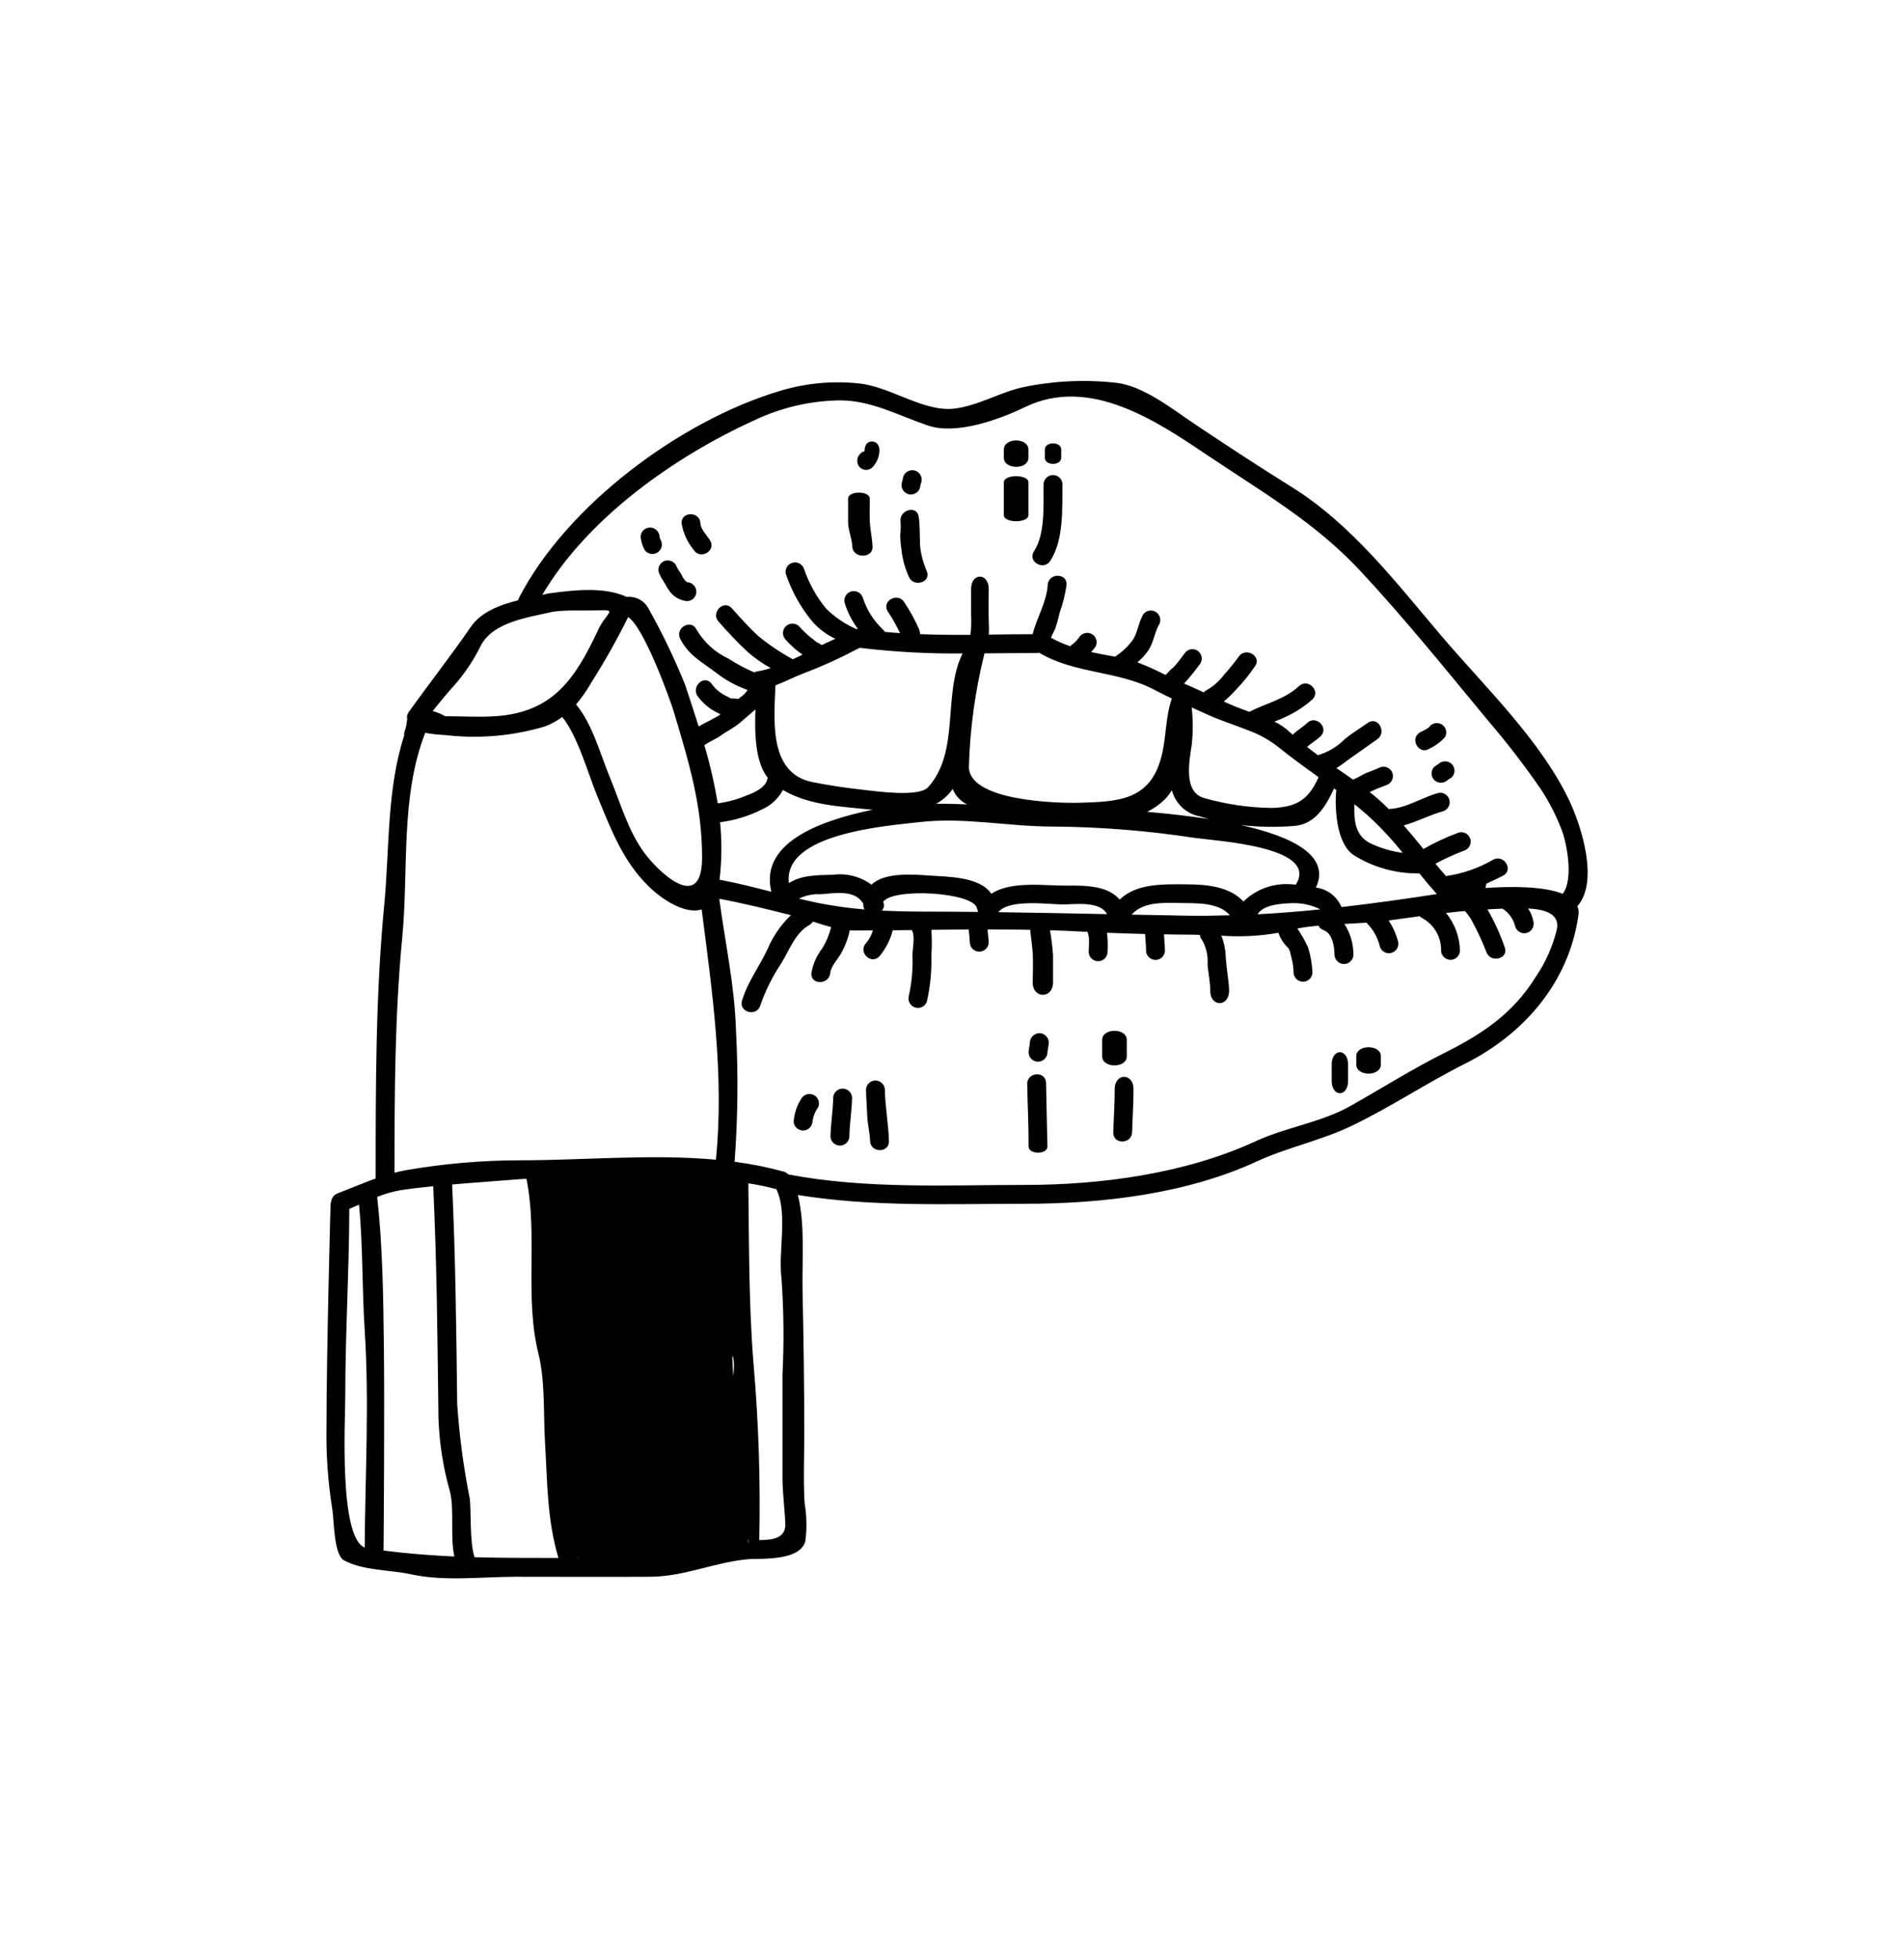 <svg width="70" height="72" viewBox="0 0 70 72" fill="none" xmlns="http://www.w3.org/2000/svg">
<g id="Group 292">
<mask id="mask0_666_3921" style="mask-type:alpha" maskUnits="userSpaceOnUse" x="0" y="0" width="70" height="72">
<ellipse id="Ellipse 62" cx="35" cy="36" rx="35" ry="36" fill="#8951FF"/>
</mask>
<g mask="url(#mask0_666_3921)">
<g id="Group">
<path id="Vector" d="M40.031 34.424C40.019 34.406 40.004 34.339 40.016 34.357C40.001 34.32 39.991 34.281 39.986 34.241C39.865 34.235 39.741 34.235 39.621 34.226C39.28 34.208 38.943 34.193 38.603 34.184C38.656 34.487 38.693 34.793 38.714 35.1V36.105C38.714 36.707 37.967 36.707 37.967 36.105C37.967 35.803 37.994 35.332 37.961 34.941C37.94 34.673 37.898 34.426 37.876 34.169C37.355 34.157 36.831 34.154 36.306 34.154C36.319 34.319 36.345 34.482 36.349 34.651C36.342 34.738 36.302 34.819 36.238 34.878C36.174 34.938 36.09 34.97 36.002 34.97C35.915 34.97 35.831 34.938 35.767 34.878C35.702 34.819 35.663 34.738 35.656 34.651C35.653 34.485 35.626 34.319 35.614 34.154C35.156 34.157 34.697 34.163 34.24 34.169C34.265 34.48 34.265 34.792 34.24 35.103C34.258 35.674 34.203 36.245 34.077 36.803C34.048 36.887 33.989 36.957 33.91 36.998C33.831 37.04 33.74 37.049 33.654 37.026C33.569 37.002 33.496 36.946 33.45 36.87C33.404 36.794 33.389 36.703 33.408 36.616C33.52 36.12 33.567 35.611 33.546 35.103C33.546 34.892 33.643 34.404 33.543 34.224C33.536 34.209 33.53 34.194 33.526 34.178C33.29 34.178 33.055 34.181 32.824 34.185C32.82 34.188 32.82 34.188 32.82 34.19C32.73 34.541 32.562 34.868 32.329 35.145C32.02 35.471 31.534 34.98 31.841 34.657C31.956 34.521 32.042 34.362 32.091 34.19C31.853 34.19 31.618 34.194 31.383 34.194C31.338 34.194 31.29 34.188 31.242 34.185C31.18 34.479 31.074 34.762 30.928 35.025C30.808 35.245 30.548 35.501 30.524 35.755C30.482 36.197 29.79 36.2 29.831 35.755C29.887 35.427 30.023 35.119 30.226 34.856C30.377 34.612 30.488 34.346 30.557 34.067C30.332 34.01 30.102 33.935 29.883 33.865C29.852 33.92 29.806 33.965 29.75 33.995C29.232 34.287 29.021 34.917 28.722 35.402C28.399 35.884 28.14 36.405 27.95 36.953C27.817 37.379 27.148 37.198 27.281 36.767C27.494 36.065 27.911 35.534 28.218 34.877C28.418 34.408 28.71 33.984 29.077 33.63C28.194 33.407 27.332 33.193 26.443 33.027C26.66 34.65 27.009 36.209 27.058 37.863C27.144 39.47 27.127 41.08 27.008 42.684V42.693C27.617 42.771 28.221 42.892 28.813 43.054C28.877 43.072 28.935 43.107 28.979 43.157C31.844 43.702 34.767 43.543 37.675 43.543C40.483 43.543 43.577 43.131 46.172 41.934C47.28 41.422 48.57 41.247 49.637 40.648C50.766 40.012 51.896 39.298 53.053 38.719C54.466 38.014 55.617 37.267 56.47 35.884C56.827 35.359 57.086 34.774 57.236 34.158C57.365 33.558 56.75 33.413 56.181 33.385C56.278 33.527 56.343 33.688 56.374 33.858C56.396 33.946 56.384 34.039 56.339 34.118C56.294 34.198 56.22 34.256 56.133 34.283C56.045 34.307 55.95 34.296 55.87 34.251C55.789 34.206 55.73 34.131 55.705 34.042C55.64 33.774 55.474 33.541 55.242 33.391C55.058 33.397 54.871 33.406 54.687 33.418C54.942 33.861 55.153 34.326 55.32 34.809C55.482 35.228 54.81 35.406 54.651 34.996C54.502 34.611 54.329 34.235 54.133 33.872C54.058 33.728 53.965 33.596 53.855 33.477C53.623 33.498 53.394 33.522 53.162 33.549C53.489 33.945 53.669 34.441 53.674 34.953C53.667 35.04 53.627 35.121 53.563 35.179C53.499 35.238 53.415 35.271 53.328 35.271C53.241 35.271 53.157 35.238 53.093 35.179C53.029 35.121 52.989 35.04 52.981 34.953C52.99 34.709 52.931 34.467 52.811 34.253C52.691 34.04 52.514 33.864 52.3 33.745C52.26 33.727 52.224 33.701 52.195 33.668C51.815 33.719 51.436 33.77 51.053 33.825C51.212 34.066 51.33 34.331 51.403 34.611C51.421 34.697 51.405 34.787 51.359 34.863C51.313 34.938 51.239 34.993 51.154 35.016C51.069 35.04 50.978 35.03 50.9 34.989C50.822 34.947 50.762 34.878 50.734 34.795C50.66 34.473 50.5 34.178 50.27 33.942C50.26 33.931 50.251 33.919 50.243 33.906C49.972 33.924 49.702 33.939 49.426 33.954C49.648 34.296 49.764 34.697 49.758 35.105C49.751 35.192 49.711 35.273 49.647 35.332C49.583 35.392 49.499 35.424 49.411 35.424C49.324 35.424 49.24 35.392 49.176 35.332C49.111 35.273 49.072 35.192 49.065 35.105C49.062 34.81 48.992 34.297 48.667 34.183C48.625 34.169 48.586 34.147 48.552 34.118C48.519 34.089 48.491 34.054 48.471 34.014C48.206 34.039 47.947 34.072 47.694 34.12C47.847 34.337 47.979 34.568 48.089 34.81C48.186 35.116 48.241 35.435 48.251 35.756C48.244 35.843 48.205 35.924 48.141 35.983C48.076 36.043 47.992 36.075 47.905 36.075C47.818 36.075 47.733 36.043 47.669 35.983C47.605 35.924 47.565 35.843 47.558 35.756C47.557 35.575 47.532 35.395 47.486 35.22C47.456 35.114 47.429 34.888 47.338 34.813C47.185 34.663 47.069 34.48 47.001 34.277C46.309 34.399 45.605 34.435 44.904 34.385C45.005 34.647 45.06 34.924 45.066 35.205C45.097 35.632 45.187 36.108 45.187 36.41C45.187 37.013 44.494 37.013 44.494 36.41C44.494 36.108 44.431 35.801 44.395 35.455C44.421 35.138 44.352 34.821 44.196 34.545C44.15 34.491 44.121 34.425 44.111 34.355C43.967 34.349 43.822 34.346 43.686 34.346C43.388 34.346 43.09 34.337 42.794 34.334C42.806 34.538 42.825 34.746 42.828 34.954C42.821 35.041 42.781 35.123 42.717 35.182C42.653 35.241 42.569 35.274 42.481 35.274C42.394 35.274 42.31 35.241 42.245 35.182C42.181 35.123 42.142 35.041 42.135 34.954C42.132 34.744 42.114 34.533 42.099 34.322C41.632 34.312 41.164 34.295 40.697 34.277C40.728 34.517 40.736 34.761 40.718 35.003C40.711 35.09 40.672 35.171 40.608 35.23C40.543 35.289 40.459 35.322 40.372 35.322C40.285 35.322 40.2 35.289 40.136 35.23C40.072 35.171 40.032 35.09 40.025 35.003C40.025 34.887 40.038 34.765 40.038 34.647C40.037 34.57 40.037 34.499 40.031 34.424ZM57.703 29.437C58.103 30.281 58.809 32.369 57.992 33.301C58.036 33.408 58.049 33.524 58.03 33.638C57.678 36.103 56.032 38.001 53.854 39.092C52.435 39.803 51.121 40.689 49.684 41.376C48.566 41.912 47.322 42.163 46.195 42.684C43.594 43.882 40.491 44.236 37.674 44.236C34.874 44.236 32.09 44.359 29.333 43.913C29.608 44.995 29.481 46.405 29.505 47.435C29.544 49.186 29.569 50.928 29.569 52.678C29.569 53.528 29.53 54.39 29.581 55.236C29.66 55.699 29.669 56.172 29.608 56.637C29.418 57.328 28.143 57.276 27.568 57.291H27.565C26.314 57.388 25.184 57.936 23.913 57.942C22.262 57.951 20.613 57.942 18.962 57.942C17.712 57.942 16.338 58.12 15.112 57.852C14.334 57.683 13.361 57.722 12.65 57.34C12.264 57.135 12.285 55.851 12.216 55.456C12.056 54.454 11.985 53.439 12.003 52.424C12.003 49.703 12.153 44.24 12.153 44.24C12.155 44.212 12.163 44.184 12.177 44.159C12.183 44.092 12.208 44.028 12.248 43.974C12.289 43.92 12.344 43.879 12.406 43.855C12.889 43.671 13.344 43.475 13.811 43.306C13.811 40.001 13.807 36.578 14.127 33.246C14.323 31.187 14.214 29.015 14.861 27.025C14.854 26.974 14.86 26.923 14.876 26.874C14.925 26.743 14.954 26.605 14.964 26.465C14.965 26.453 14.968 26.442 14.973 26.431C14.963 26.391 14.961 26.348 14.967 26.307C14.974 26.265 14.989 26.226 15.011 26.19C15.774 25.121 16.569 24.111 17.31 23.035C17.684 22.49 18.368 22.231 19.049 22.059C19.054 22.029 19.065 22 19.079 21.972C20.833 18.572 24.991 15.479 28.628 14.379C29.576 14.085 30.575 13.986 31.562 14.089C32.731 14.198 33.955 15.153 35.091 15.015C35.986 14.903 36.763 14.412 37.616 14.228C38.736 13.995 39.886 13.94 41.023 14.066C42.048 14.174 43.133 15.06 43.96 15.608C45.132 16.392 46.304 17.16 47.5 17.904C49.721 19.29 51.348 21.436 53.026 23.406C54.611 25.264 56.642 27.201 57.703 29.437ZM57.45 32.845C57.868 32.321 57.594 30.956 57.42 30.513C57.221 29.985 56.964 29.48 56.654 29.009C56.055 28.138 55.41 27.3 54.722 26.497C53.17 24.623 51.631 22.711 49.968 20.933C48.326 19.186 46.391 18.071 44.42 16.749C42.535 15.482 40.07 13.802 37.678 14.962C36.734 15.417 35.161 15.992 34.116 15.637C33.055 15.278 32.073 14.73 30.925 14.712C29.816 14.72 28.723 14.972 27.722 15.45C24.811 16.773 21.599 19.032 19.939 21.858C20.009 21.843 20.075 21.828 20.141 21.813C20.168 21.806 20.195 21.802 20.223 21.801C21.105 21.68 22.229 21.556 23.043 21.936C23.206 21.919 23.37 21.952 23.514 22.03C23.657 22.108 23.774 22.227 23.848 22.373C24.354 23.274 24.802 24.207 25.189 25.166C25.357 25.681 25.529 26.188 25.686 26.694C25.951 26.539 26.237 26.423 26.49 26.251C26.487 26.251 26.484 26.251 26.484 26.248C26.421 26.215 26.397 26.203 26.394 26.2C26.384 26.194 26.374 26.189 26.363 26.185C26.088 26.049 25.849 25.851 25.665 25.605C25.384 25.262 25.872 24.768 26.152 25.114C26.291 25.316 26.482 25.476 26.704 25.578C26.759 25.604 26.812 25.633 26.864 25.665C26.909 25.665 26.954 25.665 27.003 25.668L27.144 25.686C27.192 25.648 27.241 25.605 27.292 25.57C27.368 25.509 27.433 25.436 27.485 25.353C27.068 25.208 26.678 24.995 26.331 24.724C25.816 24.329 25.321 24.091 25.008 23.476C24.803 23.079 25.403 22.729 25.605 23.129C25.878 23.599 26.289 23.974 26.783 24.204C27.085 24.399 27.402 24.568 27.732 24.71C27.773 24.686 27.82 24.67 27.868 24.665C28.027 24.641 28.185 24.602 28.337 24.549C28.035 24.386 27.752 24.189 27.494 23.962C27.102 23.6 26.771 23.239 26.418 22.844C26.12 22.513 26.608 22.018 26.906 22.353C27.223 22.708 27.515 23.034 27.861 23.359C28.262 23.688 28.693 23.979 29.148 24.227C29.274 24.17 29.395 24.111 29.507 24.055C29.455 24.019 29.404 23.978 29.35 23.944C29.179 23.81 29.02 23.661 28.877 23.498C28.817 23.432 28.784 23.345 28.786 23.256C28.788 23.166 28.824 23.081 28.888 23.017C28.951 22.954 29.036 22.918 29.126 22.916C29.215 22.914 29.302 22.946 29.368 23.006C29.483 23.134 29.605 23.255 29.733 23.368C29.802 23.425 29.877 23.471 29.946 23.534C29.982 23.571 30.024 23.6 30.07 23.621C30.12 23.641 30.166 23.67 30.206 23.706C30.375 23.629 30.543 23.551 30.712 23.474C30.386 23.322 30.095 23.104 29.859 22.832C29.431 22.313 29.101 21.72 28.888 21.081C28.871 20.995 28.887 20.906 28.933 20.831C28.979 20.756 29.052 20.702 29.137 20.679C29.221 20.655 29.312 20.665 29.39 20.706C29.468 20.746 29.527 20.815 29.557 20.898C29.739 21.434 30.017 21.933 30.377 22.371C30.697 22.683 31.07 22.935 31.479 23.116C31.5 23.116 31.521 23.112 31.542 23.112C31.321 22.819 31.154 22.488 31.048 22.136C31.031 22.05 31.047 21.961 31.094 21.886C31.14 21.811 31.213 21.757 31.297 21.733C31.382 21.71 31.472 21.72 31.55 21.76C31.628 21.801 31.688 21.87 31.717 21.952C31.864 22.412 32.127 22.826 32.481 23.154C32.501 23.175 32.519 23.197 32.535 23.221C32.719 23.239 32.903 23.254 33.09 23.266C32.959 22.991 32.809 22.725 32.641 22.471C32.394 22.097 32.993 21.748 33.24 22.123C33.453 22.441 33.637 22.777 33.792 23.127C33.814 23.184 33.826 23.244 33.828 23.305C34.442 23.326 35.06 23.333 35.675 23.329C35.709 23.088 35.718 22.844 35.702 22.6V21.642C35.702 21.039 36.35 21.039 36.35 21.642C36.35 21.943 36.335 22.454 36.353 22.871C36.362 23.021 36.362 23.171 36.353 23.32C36.898 23.314 37.435 23.305 37.965 23.305C38.115 22.697 38.483 22.124 38.519 21.491C38.547 21.048 39.239 21.046 39.212 21.491C39.161 21.848 39.074 22.199 38.95 22.537C38.911 22.725 38.86 22.91 38.8 23.091C38.755 23.197 38.684 23.317 38.64 23.435C38.866 23.56 39.103 23.665 39.348 23.748C39.361 23.732 39.377 23.717 39.393 23.703C39.501 23.628 39.595 23.534 39.67 23.426C39.718 23.348 39.794 23.291 39.883 23.268C39.972 23.245 40.066 23.257 40.146 23.302C40.185 23.325 40.22 23.355 40.247 23.392C40.275 23.428 40.295 23.469 40.306 23.513C40.318 23.557 40.321 23.603 40.314 23.648C40.308 23.693 40.293 23.736 40.27 23.775C40.222 23.841 40.169 23.903 40.113 23.962C40.406 24.025 40.701 24.078 40.993 24.131C41.263 23.958 41.495 23.734 41.677 23.471C41.832 23.194 41.867 22.853 42.033 22.573C42.084 22.505 42.158 22.458 42.242 22.442C42.325 22.425 42.412 22.439 42.485 22.482C42.559 22.525 42.614 22.593 42.64 22.674C42.667 22.755 42.663 22.843 42.629 22.921C42.445 23.23 42.418 23.608 42.213 23.909C42.1 24.069 41.966 24.214 41.816 24.34C42.168 24.474 42.512 24.628 42.846 24.801C42.897 24.777 42.997 24.644 43.039 24.608C43.103 24.56 43.162 24.505 43.214 24.445C43.35 24.288 43.464 24.117 43.594 23.957C43.626 23.924 43.664 23.898 43.706 23.881C43.748 23.863 43.792 23.854 43.838 23.854C43.883 23.854 43.928 23.863 43.97 23.881C44.012 23.898 44.05 23.924 44.082 23.957C44.146 24.022 44.182 24.109 44.182 24.201C44.182 24.292 44.146 24.38 44.082 24.445C43.912 24.681 43.728 24.906 43.532 25.119C43.776 25.222 44.014 25.33 44.252 25.442C44.284 25.408 44.322 25.381 44.363 25.36C44.614 25.219 44.832 25.026 45.002 24.794C45.194 24.582 45.375 24.36 45.543 24.128C45.796 23.764 46.399 24.11 46.143 24.478C45.933 24.789 45.696 25.082 45.435 25.352C45.297 25.504 45.149 25.647 44.992 25.78C45.272 25.906 45.558 26.026 45.847 26.127C45.875 26.137 45.902 26.145 45.932 26.157C46.544 25.844 47.239 25.697 47.758 25.212C48.083 24.907 48.574 25.398 48.249 25.703C47.946 25.97 47.605 26.191 47.236 26.357C47.11 26.417 46.983 26.468 46.854 26.516C47.069 26.621 47.268 26.758 47.442 26.923C47.469 26.95 47.499 26.974 47.526 27C47.685 26.837 47.893 26.726 48.059 26.566C48.382 26.257 48.873 26.747 48.55 27.057C48.395 27.202 48.21 27.307 48.053 27.449C48.186 27.552 48.315 27.651 48.451 27.75C48.471 27.742 48.492 27.736 48.514 27.732C48.867 27.617 49.188 27.418 49.448 27.153C49.71 26.939 50.012 26.758 50.289 26.562C50.654 26.303 51 26.903 50.639 27.162C50.291 27.409 49.943 27.653 49.595 27.9C49.451 28.006 49.297 28.129 49.134 28.226C49.34 28.367 49.544 28.506 49.746 28.651C49.755 28.645 49.761 28.639 49.767 28.636C49.927 28.579 50.066 28.476 50.222 28.41C50.379 28.343 50.538 28.294 50.689 28.22C50.769 28.175 50.863 28.163 50.952 28.186C51.041 28.209 51.117 28.266 51.165 28.344C51.211 28.424 51.223 28.518 51.199 28.608C51.176 28.697 51.118 28.773 51.039 28.82C50.843 28.91 50.629 28.967 50.436 29.07C50.411 29.084 50.385 29.097 50.359 29.108C50.585 29.287 50.802 29.478 51.007 29.681C51.024 29.697 51.041 29.714 51.055 29.732C51.058 29.732 51.061 29.729 51.064 29.729C51.691 29.708 52.278 29.302 52.88 29.138C52.966 29.121 53.056 29.136 53.132 29.183C53.207 29.229 53.262 29.302 53.285 29.387C53.309 29.472 53.299 29.563 53.258 29.641C53.217 29.719 53.147 29.779 53.064 29.808C52.567 29.943 52.102 30.196 51.608 30.332C51.859 30.618 52.097 30.907 52.332 31.199C52.747 30.961 53.183 30.758 53.633 30.594C53.722 30.57 53.817 30.583 53.896 30.628C53.976 30.674 54.034 30.75 54.058 30.838C54.081 30.926 54.068 31.02 54.023 31.099C53.979 31.178 53.905 31.237 53.818 31.263C53.46 31.398 53.111 31.557 52.774 31.739C52.901 31.894 53.031 32.044 53.161 32.194C53.164 32.192 53.169 32.191 53.173 32.191C53.784 32.103 54.372 31.897 54.905 31.586C55.306 31.387 55.655 31.983 55.253 32.182C55.06 32.282 54.852 32.381 54.642 32.474C54.639 32.529 54.627 32.582 54.605 32.631C55.551 32.568 56.746 32.561 57.45 32.845ZM52.824 32.854C52.601 32.604 52.39 32.352 52.182 32.095H52.174C51.322 32.107 50.484 31.873 49.763 31.42C48.99 30.889 49.115 29.175 49.115 29.175C49.116 29.129 49.122 29.084 49.133 29.039C49.106 29.018 49.076 28.994 49.046 28.973C48.754 29.606 48.365 30.284 47.596 30.35C46.936 30.405 46.272 30.394 45.614 30.317C47.521 30.742 48.925 31.447 48.38 32.616C48.586 32.642 48.781 32.722 48.946 32.848C49.111 32.974 49.24 33.141 49.32 33.333C50.495 33.197 51.664 33.035 52.824 32.854ZM50.393 30.995C50.766 31.17 51.163 31.287 51.571 31.342C51.182 30.854 50.756 30.396 50.296 29.975C50.13 29.827 49.964 29.688 49.794 29.553C49.778 30.094 49.791 30.703 50.393 30.995ZM48.459 28.599C48.464 28.584 48.474 28.572 48.479 28.56C47.964 28.19 47.449 27.819 46.952 27.416C46.633 27.174 46.279 26.981 45.903 26.842L45.876 26.833C45.364 26.628 44.822 26.46 44.364 26.246C44.183 26.161 43.999 26.08 43.812 25.996C43.863 26.447 43.864 26.903 43.815 27.355C43.743 27.9 43.466 29.12 44.288 29.331C45.085 29.557 45.907 29.678 46.735 29.69C47.63 29.669 48.082 29.419 48.459 28.599ZM47.642 32.507C48.513 31.116 44.752 30.907 43.921 30.79C42.193 30.525 40.447 30.386 38.699 30.374C37.06 30.374 35.439 30.021 33.8 30.211C32.674 30.344 28.772 30.609 29.004 32.453C29.462 32.158 29.995 32.161 30.631 32.144C31.129 32.08 31.633 32.211 32.038 32.509C32.52 32.057 33.487 32.126 34.174 32.174C34.843 32.222 36.021 32.208 36.446 32.846C37.175 32.355 38.431 32.554 39.239 32.545C39.932 32.536 40.727 32.548 41.164 33.057C41.785 32.458 42.758 32.491 43.635 32.497C44.398 32.5 45.217 32.587 45.714 33.129C45.949 32.9 46.23 32.725 46.539 32.616C46.849 32.507 47.178 32.466 47.504 32.497C47.55 32.498 47.594 32.501 47.642 32.507ZM48.543 33.417C48.221 33.256 47.864 33.177 47.503 33.188C47.172 33.2 46.449 33.227 46.235 33.598C47.003 33.556 47.775 33.496 48.543 33.417ZM43.686 33.65C44.196 33.658 44.705 33.65 45.217 33.634C44.783 33.14 43.967 33.197 43.334 33.182C42.716 33.17 42.017 33.149 41.601 33.61C42.295 33.625 42.991 33.637 43.686 33.65ZM44.455 30.1C44.339 30.07 44.22 30.036 44.102 29.997C43.858 29.951 43.633 29.835 43.453 29.665C43.273 29.495 43.145 29.276 43.084 29.036C43.012 29.157 42.926 29.27 42.828 29.371C42.636 29.559 42.415 29.716 42.174 29.834C42.913 29.895 43.701 29.982 44.455 30.1ZM43.083 25.668C42.959 25.61 42.836 25.552 42.715 25.487C42.693 25.479 42.672 25.469 42.652 25.457C42.586 25.423 42.523 25.393 42.456 25.357C41.106 24.637 39.52 24.773 38.199 23.983C38.17 23.991 38.141 23.996 38.111 23.998C37.491 23.998 36.846 24.004 36.192 24.01C36.189 24.022 36.189 24.032 36.186 24.044C35.852 25.389 35.663 26.765 35.622 28.15C35.575 29.437 38.877 29.521 39.663 29.5C41.109 29.461 42.281 29.416 42.697 27.813C42.884 27.102 42.842 26.351 43.083 25.668ZM40.7 33.592C40.434 33.095 39.51 33.236 39.067 33.236C38.588 33.236 37.093 33.02 36.704 33.52C38.036 33.538 39.368 33.565 40.7 33.592ZM35.954 33.511C35.955 33.506 35.957 33.501 35.959 33.496C35.942 33.46 35.929 33.422 35.92 33.384C35.818 32.782 32.814 32.611 32.467 33.143L32.473 33.149C32.497 33.201 32.505 33.258 32.495 33.314C32.486 33.37 32.459 33.422 32.419 33.462C32.964 33.489 33.519 33.499 34.097 33.499C34.716 33.499 35.333 33.505 35.954 33.511ZM34.417 29.536C34.797 29.533 35.177 29.543 35.556 29.558C35.313 29.444 35.123 29.241 35.026 28.991C34.87 29.219 34.661 29.406 34.417 29.536ZM34.119 28.931C35.306 27.62 34.646 25.517 35.388 24.013C34.122 24.026 32.857 23.956 31.601 23.805C31.571 23.83 31.536 23.847 31.499 23.857C30.868 24.194 30.216 24.49 29.546 24.742C29.194 24.878 28.859 25.052 28.509 25.185C28.467 26.393 28.232 28.412 29.866 28.74C30.489 28.864 31.155 28.96 31.782 29.029C32.242 29.083 33.788 29.295 34.119 28.931ZM31.892 29.796C31.956 29.781 32.022 29.768 32.086 29.757C30.98 29.641 29.744 29.606 28.783 29.028C28.616 29.345 28.346 29.597 28.018 29.742C27.534 29.987 27.011 30.148 26.473 30.215C26.543 30.918 26.537 31.626 26.454 32.327C27.099 32.448 27.729 32.607 28.359 32.77C27.879 30.832 30.545 30.094 31.892 29.796ZM31.738 33.243C31.738 33.231 31.741 33.221 31.741 33.212C31.432 32.682 30.716 32.821 30.177 32.86C29.899 32.844 29.622 32.9 29.373 33.023C29.601 33.077 29.834 33.131 30.068 33.179C30.636 33.292 31.209 33.373 31.786 33.42C31.752 33.367 31.735 33.305 31.738 33.243ZM27.913 56.594C28.398 56.591 28.892 56.537 28.871 55.991C28.85 55.425 28.768 54.862 28.768 54.291V50.516C28.828 49.331 28.815 48.144 28.73 46.961C28.609 46.006 28.956 44.643 28.57 43.761C28.561 43.742 28.555 43.722 28.552 43.701C28.21 43.609 27.863 43.537 27.512 43.484C27.542 45.708 27.524 47.956 27.708 50.169C27.892 52.305 27.961 54.45 27.915 56.594L27.913 56.594ZM27.424 29.241C27.716 29.136 28.186 28.937 28.222 28.575C27.767 28.009 27.74 26.948 27.773 26.071C27.584 26.231 27.397 26.393 27.207 26.557C26.993 26.743 26.743 26.855 26.514 27.02C26.315 27.165 26.089 27.244 25.896 27.385C26.103 28.086 26.267 28.8 26.387 29.521C26.743 29.474 27.092 29.38 27.424 29.241ZM27 56C27.057 55.081 25.581 58.14 25.5 57.224C25.337 55.91 27.217 51.201 26.959 49.905C26.754 48.883 27.569 57.679 27.512 56.639C27.449 55.543 21.234 58.251 21.217 57.154C20.346 57.077 20.039 46.961 20.276 45.5C19.522 44.74 20 45 20.048 43.282C20.448 45.413 20.186 47.715 20.509 49.866C20.87 52.291 20.488 54.783 21.217 57.154C21.227 57.191 21.232 57.228 21.232 57.266C22.443 57.323 21.915 56.329 23 55.991C23.739 55.751 26.23 56.105 27 56ZM26.321 42.616C26.63 39.51 26.189 36.475 25.797 33.42C25.221 33.601 24.399 33.111 23.835 32.559C22.889 31.628 22.455 30.455 21.958 29.253C21.627 28.452 21.244 27.051 20.671 26.348C20.473 26.495 20.255 26.613 20.024 26.698C18.838 27.049 17.594 27.156 16.366 27.011C16.12 27.001 15.876 26.974 15.634 26.93C14.714 29.265 15.025 31.998 14.79 34.433C14.513 37.31 14.504 40.167 14.504 43.095C14.639 43.059 14.778 43.029 14.92 43.002C16.31 42.761 17.718 42.639 19.129 42.638C21.461 42.638 23.947 42.4 26.321 42.616ZM25.812 31.51C25.812 29.588 25.327 28.018 24.784 26.192C24.664 25.785 23.694 23.067 23.094 22.676C22.686 23.501 22.234 24.303 21.74 25.08C21.579 25.365 21.391 25.635 21.179 25.885C21.788 26.619 22.074 27.729 22.427 28.581C22.806 29.494 23.092 30.531 23.686 31.335C24.185 32.02 25.812 33.601 25.812 31.51ZM21.986 23.154C22.303 22.483 22.746 22.401 21.963 22.428C21.417 22.45 20.866 22.404 20.323 22.48C19.465 22.685 18.151 22.835 17.681 23.716C17.418 24.254 17.084 24.754 16.686 25.202C16.515 25.386 16.162 25.807 15.909 26.129C16.068 26.172 16.221 26.236 16.364 26.319C16.979 26.319 17.611 26.361 18.223 26.319C20.34 26.171 21.145 24.944 21.988 23.154H21.986ZM20.53 57.251C20.111 55.838 20.126 54.491 20.039 53.029C19.975 52.005 20.048 50.75 19.798 49.757C19.276 47.671 19.779 45.418 19.355 43.318C19.278 43.321 19.204 43.324 19.129 43.33C18.297 43.4 17.457 43.454 16.622 43.526C16.748 46.21 16.776 48.913 16.809 51.598C16.888 52.767 17.043 53.929 17.272 55.078C17.324 55.431 17.26 56.69 17.447 57.224C18.466 57.251 19.487 57.251 20.53 57.251ZM16.705 57.197C16.539 56.449 16.717 55.44 16.533 54.777C16.291 53.913 16.152 53.022 16.12 52.125C16.084 49.284 16.063 46.428 15.927 43.589C15.529 43.631 15.131 43.676 14.74 43.734C14.441 43.787 14.148 43.87 13.866 43.984C14.068 45.759 14.092 47.672 14.113 49.45C14.14 51.724 14.11 55.973 14.101 56.979C14.978 57.091 15.841 57.157 16.706 57.197L16.705 57.197ZM13.408 56.871C13.424 54.258 13.58 51.529 13.408 48.883C13.308 47.359 13.347 45.789 13.2 44.268C13.08 44.319 12.959 44.374 12.842 44.423C12.836 46.767 12.694 48.994 12.694 51.272C12.696 52.177 12.449 56.483 13.41 56.871L13.408 56.871Z" fill="black"/>
<path id="Vector_2" d="M53.373 28.075C53.438 28.141 53.474 28.229 53.474 28.321C53.474 28.413 53.438 28.501 53.373 28.566C53.325 28.602 53.257 28.635 53.222 28.666C53.156 28.729 53.068 28.764 52.977 28.764C52.885 28.764 52.797 28.729 52.731 28.666C52.667 28.6 52.631 28.513 52.631 28.422C52.631 28.33 52.667 28.243 52.731 28.177C52.776 28.141 52.847 28.105 52.882 28.075C52.948 28.012 53.036 27.977 53.127 27.977C53.219 27.977 53.307 28.012 53.373 28.075Z" fill="black"/>
<path id="Vector_3" d="M52.998 26.616C53.078 26.663 53.135 26.738 53.159 26.827C53.183 26.916 53.17 27.01 53.125 27.09C52.962 27.268 52.764 27.413 52.545 27.515C52.165 27.753 51.819 27.154 52.196 26.918C52.309 26.867 52.419 26.807 52.524 26.741C52.571 26.662 52.648 26.606 52.736 26.583C52.825 26.559 52.919 26.572 52.998 26.616Z" fill="black"/>
<path id="Vector_4" d="M50.767 38.817V39.118C50.767 39.564 49.863 39.564 49.863 39.118V38.817C49.863 38.371 50.767 38.371 50.767 38.817Z" fill="black"/>
<path id="Vector_5" d="M49.561 39.118V39.721C49.561 40.324 48.959 40.324 48.959 39.721V39.118C48.959 38.516 49.561 38.516 49.561 39.118Z" fill="black"/>
<path id="Vector_6" d="M41.673 40.022C41.673 40.624 41.637 41.068 41.622 41.604C41.61 42.05 40.917 42.065 40.929 41.616C40.943 41.08 40.982 40.624 40.982 40.022C40.982 39.42 41.673 39.419 41.673 40.022Z" fill="black"/>
<path id="Vector_7" d="M41.426 38.214V38.817C41.426 39.263 40.522 39.263 40.522 38.817V38.214C40.522 37.768 41.426 37.768 41.426 38.214Z" fill="black"/>
<path id="Vector_8" d="M38.367 17.776C38.374 17.689 38.414 17.608 38.478 17.549C38.542 17.49 38.627 17.457 38.714 17.457C38.801 17.457 38.885 17.49 38.95 17.549C39.014 17.608 39.053 17.689 39.06 17.776C39.048 18.665 39.121 19.834 38.611 20.612C38.367 20.985 37.768 20.636 38.012 20.262C38.443 19.605 38.354 18.533 38.367 17.776Z" fill="black"/>
<path id="Vector_9" d="M39.015 16.52V16.821C39.015 17.122 38.413 17.122 38.413 16.821V16.52C38.413 16.218 39.015 16.218 39.015 16.52Z" fill="black"/>
<path id="Vector_10" d="M38.211 37.967C38.303 37.967 38.392 38.004 38.457 38.069C38.522 38.134 38.559 38.222 38.559 38.315C38.553 38.435 38.517 38.559 38.51 38.667C38.509 38.759 38.472 38.847 38.407 38.912C38.342 38.977 38.255 39.014 38.163 39.015C38.071 39.015 37.982 38.978 37.917 38.913C37.852 38.848 37.815 38.76 37.815 38.667C37.821 38.547 37.857 38.423 37.863 38.315C37.865 38.223 37.902 38.136 37.967 38.071C38.032 38.006 38.119 37.969 38.211 37.967Z" fill="black"/>
<path id="Vector_11" d="M38.458 39.796C38.47 40.549 38.509 42.131 38.509 42.131C38.509 42.432 37.816 42.432 37.816 42.131C37.816 41.227 37.778 40.589 37.765 39.835C37.759 39.386 38.452 39.35 38.458 39.796Z" fill="black"/>
<path id="Vector_12" d="M37.81 17.724V18.929C37.81 19.23 36.906 19.23 36.906 18.929V17.724C36.906 17.424 37.81 17.424 37.81 17.724Z" fill="black"/>
<path id="Vector_13" d="M37.81 16.52V16.821C37.81 17.267 36.906 17.267 36.906 16.821V16.52C36.906 16.074 37.81 16.074 37.81 16.52Z" fill="black"/>
<path id="Vector_14" d="M34.077 20.997C34.236 21.416 33.565 21.597 33.408 21.181C33.273 20.881 33.185 20.562 33.146 20.235C33.118 20.052 33.101 19.868 33.095 19.684C33.115 19.515 33.119 19.344 33.107 19.174C33.046 18.737 33.712 18.548 33.776 18.987C33.827 19.352 33.809 19.726 33.83 20.093C33.866 20.405 33.95 20.71 34.077 20.997Z" fill="black"/>
<path id="Vector_15" d="M33.634 17.291C33.721 17.317 33.795 17.376 33.84 17.455C33.885 17.534 33.897 17.628 33.875 17.716C33.865 17.753 33.853 17.789 33.839 17.824C33.838 17.916 33.801 18.004 33.736 18.069C33.671 18.134 33.583 18.171 33.491 18.172C33.399 18.172 33.311 18.135 33.245 18.07C33.18 18.005 33.144 17.916 33.144 17.824C33.15 17.719 33.192 17.631 33.204 17.532C33.216 17.488 33.237 17.447 33.265 17.411C33.294 17.375 33.329 17.345 33.369 17.322C33.409 17.3 33.453 17.286 33.498 17.28C33.544 17.275 33.59 17.279 33.634 17.291Z" fill="black"/>
<path id="Vector_16" d="M32.682 41.929C32.697 42.378 32.004 42.375 31.989 41.929C31.98 41.625 31.899 41.333 31.886 41.028C31.874 40.694 31.844 40.359 31.838 40.024C31.846 39.937 31.886 39.856 31.95 39.798C32.014 39.739 32.098 39.706 32.185 39.706C32.272 39.706 32.355 39.739 32.42 39.798C32.484 39.856 32.523 39.937 32.531 40.024C32.54 40.664 32.664 41.293 32.682 41.929Z" fill="black"/>
<path id="Vector_17" d="M32.058 16.224C32.239 16.224 32.341 16.381 32.332 16.572C32.321 16.795 32.232 17.006 32.079 17.169C32.048 17.2 32.012 17.225 31.971 17.242C31.93 17.259 31.887 17.268 31.843 17.268C31.799 17.268 31.755 17.259 31.714 17.242C31.674 17.225 31.637 17.2 31.606 17.169C31.545 17.1 31.512 17.011 31.516 16.919C31.519 16.828 31.558 16.741 31.624 16.677C31.618 16.687 31.708 16.59 31.701 16.617C31.707 16.596 31.786 16.587 31.786 16.584V16.572C31.786 16.381 31.863 16.224 32.058 16.224Z" fill="black"/>
<path id="Vector_18" d="M32.079 20.084C32.1 20.533 31.353 20.53 31.335 20.084C31.32 19.783 31.18 19.485 31.18 19.18V18.328C31.18 18.026 31.978 18.026 31.978 18.328C31.978 18.629 31.966 18.888 31.978 19.156C31.992 19.462 32.067 19.78 32.079 20.084Z" fill="black"/>
<path id="Vector_19" d="M30.633 40.324C30.64 40.236 30.679 40.155 30.743 40.096C30.808 40.037 30.892 40.004 30.979 40.004C31.066 40.004 31.151 40.037 31.215 40.096C31.279 40.155 31.319 40.236 31.326 40.324C31.32 40.812 31.232 41.294 31.226 41.779C31.219 41.866 31.18 41.947 31.115 42.006C31.051 42.065 30.967 42.098 30.88 42.098C30.793 42.098 30.708 42.065 30.644 42.006C30.58 41.947 30.54 41.866 30.533 41.779C30.539 41.293 30.626 40.812 30.633 40.324Z" fill="black"/>
<path id="Vector_20" d="M29.476 40.35C29.526 40.279 29.601 40.228 29.686 40.209C29.771 40.19 29.861 40.204 29.936 40.248C30.012 40.292 30.068 40.362 30.094 40.446C30.12 40.529 30.113 40.619 30.076 40.698C29.963 40.853 29.892 41.035 29.87 41.226C29.863 41.312 29.823 41.393 29.759 41.452C29.695 41.51 29.611 41.543 29.524 41.543C29.437 41.543 29.353 41.51 29.289 41.452C29.225 41.393 29.185 41.312 29.178 41.226C29.199 40.913 29.302 40.611 29.476 40.35Z" fill="black"/>
<path id="Vector_21" d="M26.106 19.861C26.341 20.241 25.741 20.587 25.506 20.209C25.272 19.929 25.118 19.591 25.058 19.23C25.04 18.785 25.733 18.785 25.751 19.23C25.763 19.457 25.992 19.674 26.106 19.861Z" fill="black"/>
<path id="Vector_22" d="M25.264 21.394C25.354 21.398 25.439 21.436 25.502 21.5C25.565 21.565 25.6 21.652 25.601 21.742C25.601 21.788 25.593 21.833 25.575 21.875C25.558 21.918 25.532 21.956 25.5 21.989C25.468 22.021 25.429 22.047 25.387 22.064C25.344 22.081 25.299 22.09 25.253 22.09C25.115 22.075 24.983 22.03 24.865 21.956C24.748 21.882 24.649 21.783 24.577 21.665C24.51 21.577 24.471 21.475 24.408 21.384C24.332 21.273 24.269 21.154 24.218 21.029C24.194 20.941 24.206 20.846 24.251 20.767C24.297 20.687 24.371 20.629 24.459 20.604C24.548 20.581 24.642 20.594 24.721 20.639C24.801 20.683 24.86 20.758 24.887 20.845C24.921 20.912 24.962 20.975 25.007 21.035C25.049 21.098 25.089 21.197 25.123 21.249C25.155 21.295 25.193 21.338 25.235 21.375C25.245 21.386 25.279 21.394 25.264 21.394Z" fill="black"/>
<path id="Vector_23" d="M24.299 19.861C24.337 19.94 24.344 20.03 24.318 20.114C24.292 20.197 24.235 20.268 24.16 20.312C24.084 20.355 23.995 20.369 23.91 20.35C23.825 20.331 23.75 20.281 23.7 20.209C23.621 20.061 23.571 19.9 23.552 19.733C23.552 19.641 23.589 19.552 23.654 19.487C23.719 19.422 23.808 19.385 23.9 19.385C23.992 19.386 24.08 19.423 24.145 19.488C24.21 19.553 24.247 19.641 24.248 19.733C24.258 19.778 24.275 19.822 24.299 19.861Z" fill="black"/>
</g>
</g>
</g>
</svg>
